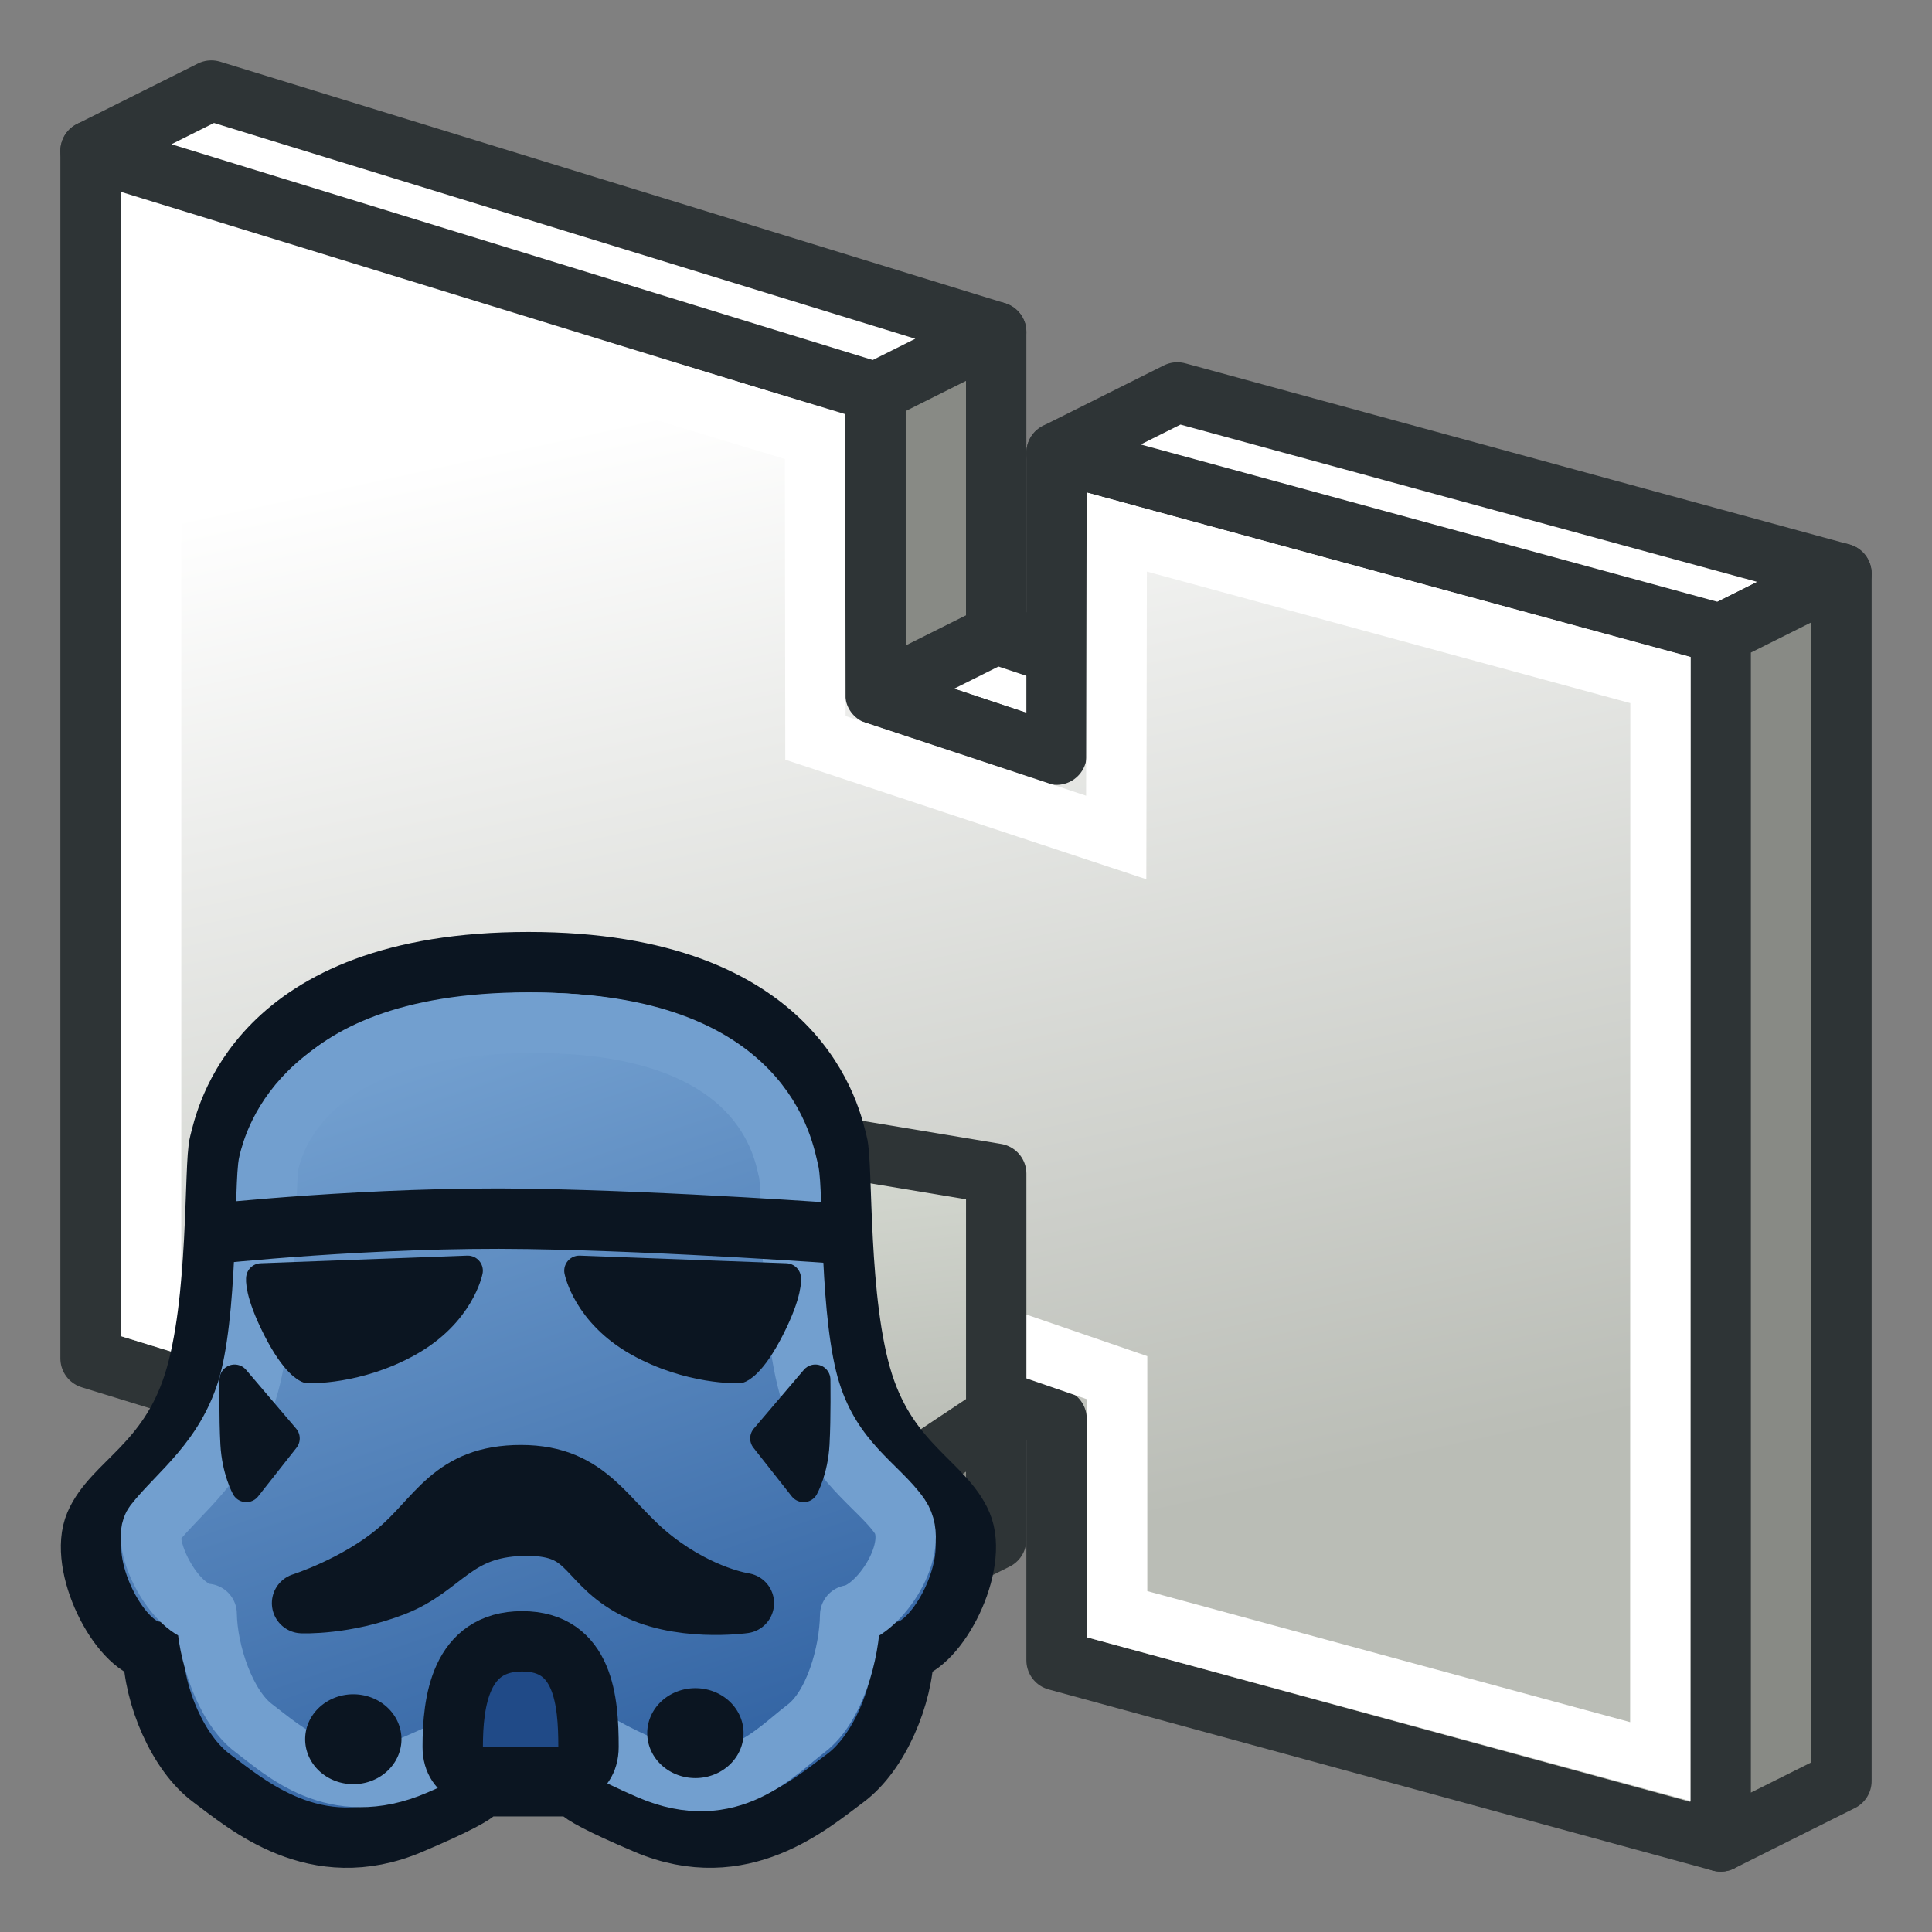 <?xml version="1.0" encoding="UTF-8" standalone="no"?>
<!-- Created with Inkscape (http://www.inkscape.org/) -->

<svg
   xmlns:dc="http://purl.org/dc/elements/1.1/"
   xmlns:cc="http://creativecommons.org/ns#"
   xmlns:rdf="http://www.w3.org/1999/02/22-rdf-syntax-ns#"
   xmlns:svg="http://www.w3.org/2000/svg"
   xmlns="http://www.w3.org/2000/svg"
   xmlns:xlink="http://www.w3.org/1999/xlink"
   xmlns:sodipodi="http://sodipodi.sourceforge.net/DTD/sodipodi-0.dtd"
   xmlns:inkscape="http://www.inkscape.org/namespaces/inkscape"
   width="64px"
   height="64px"
   id="svg2985"
   version="1.1"
   inkscape:version="0.48.5 r10040"
   sodipodi:docname="Arch_Panel_Tree.svg">
  <rect width="100%" height="100%" fill="#808080" stroke="none"/>
  <defs
     id="defs2987">
    <linearGradient
       inkscape:collect="always"
       id="linearGradient3772">
      <stop
         style="stop-color:#babdb6;stop-opacity:1"
         offset="0"
         id="stop3774" />
      <stop
         style="stop-color:#ffffff;stop-opacity:1"
         offset="1"
         id="stop3776" />
    </linearGradient>
    <inkscape:perspective
       sodipodi:type="inkscape:persp3d"
       inkscape:vp_x="-112.13043 : 39.996274 : 1"
       inkscape:vp_y="-647.82872 : 891.65974 : 0"
       inkscape:vp_z="68.033808 : 168.47525 : 1"
       inkscape:persp3d-origin="-54.115626 : 58.687664 : 1"
       id="perspective3082" />
    <inkscape:perspective
       sodipodi:type="inkscape:persp3d"
       inkscape:vp_x="-83.766798 : 112.35991 : 1"
       inkscape:vp_y="-693.60675 : 856.53301 : 0"
       inkscape:vp_z="96.397444 : 240.83889 : 1"
       inkscape:persp3d-origin="-25.75199 : 131.0513 : 1"
       id="perspective2993" />
    <inkscape:perspective
       sodipodi:type="inkscape:persp3d"
       inkscape:vp_x="-56.67589 : 60.541728 : 1"
       inkscape:vp_y="0 : 1102.1522 : 0"
       inkscape:vp_z="125.67018 : 63.747989 : 1"
       inkscape:persp3d-origin="37.520737 : 35.960393 : 1"
       id="perspective2993-4" />
    <inkscape:perspective
       sodipodi:type="inkscape:persp3d"
       inkscape:vp_x="-46.892514 : 61.217294 : 1"
       inkscape:vp_y="0 : 1000 : 0"
       inkscape:vp_z="95.652941 : 64.126385 : 1"
       inkscape:persp3d-origin="26.74385 : 38.914263 : 1"
       id="perspective2993-7" />
    <inkscape:perspective
       sodipodi:type="inkscape:persp3d"
       inkscape:vp_x="-49.818182 : 58.545455 : 1"
       inkscape:vp_y="0 : 1000 : 0"
       inkscape:vp_z="92.727273 : 61.454546 : 1"
       inkscape:persp3d-origin="23.818182 : 36.242424 : 1"
       id="perspective2993-3" />
    <inkscape:perspective
       sodipodi:type="inkscape:persp3d"
       inkscape:vp_x="-56.67589 : 60.541728 : 1"
       inkscape:vp_y="0 : 1102.1522 : 0"
       inkscape:vp_z="125.67018 : 63.747989 : 1"
       inkscape:persp3d-origin="37.520737 : 35.960393 : 1"
       id="perspective2993-9" />
    <inkscape:perspective
       sodipodi:type="inkscape:persp3d"
       inkscape:vp_x="-194.65743 : 117.57652 : 1"
       inkscape:vp_y="0 : 1102.1522 : 0"
       inkscape:vp_z="141.87045 : 144.60095 : 1"
       inkscape:persp3d-origin="-57.915345 : 87.358818 : 1"
       id="perspective2993-0" />
    <inkscape:perspective
       sodipodi:type="inkscape:persp3d"
       inkscape:vp_x="-99.221344 : 76.178092 : 1"
       inkscape:vp_y="0 : 1102.1522 : 0"
       inkscape:vp_z="237.30654 : 103.20253 : 1"
       inkscape:persp3d-origin="37.520737 : 45.960393 : 1"
       id="perspective4189" />
    <inkscape:perspective
       sodipodi:type="inkscape:persp3d"
       inkscape:vp_x="-99.221344 : 76.178092 : 1"
       inkscape:vp_y="0 : 1102.1522 : 0"
       inkscape:vp_z="237.30654 : 103.20253 : 1"
       inkscape:persp3d-origin="37.520737 : 45.960393 : 1"
       id="perspective4191" />
    <inkscape:perspective
       sodipodi:type="inkscape:persp3d"
       inkscape:vp_x="-83.766798 : 112.35991 : 1"
       inkscape:vp_y="-693.60675 : 856.53301 : 0"
       inkscape:vp_z="96.397444 : 240.83889 : 1"
       inkscape:persp3d-origin="-25.75199 : 131.0513 : 1"
       id="perspective2993-5" />
    <linearGradient
       inkscape:collect="always"
       xlink:href="#linearGradient3772"
       id="linearGradient3778"
       x1="30.996"
       y1="51.868"
       x2="22.623"
       y2="13.438"
       gradientUnits="userSpaceOnUse" />
    <linearGradient
       gradientTransform="matrix(0.5,0,0,0.5,1.503,30.383)"
       y2="9"
       x2="26"
       y1="56"
       x1="42"
       gradientUnits="userSpaceOnUse"
       id="linearGradient3033"
       xlink:href="#linearGradient3797"
       inkscape:collect="always" />
    <linearGradient
       id="linearGradient3797">
      <stop
         style="stop-color:#3465a4;stop-opacity:1;"
         offset="0"
         id="stop3799" />
      <stop
         style="stop-color:#729fcf;stop-opacity:1;"
         offset="1"
         id="stop3801" />
    </linearGradient>
    <linearGradient
       gradientTransform="translate(0.001,-0.119)"
       inkscape:collect="always"
       xlink:href="#linearGradient3962"
       id="linearGradient3968"
       x1="30"
       y1="48"
       x2="29"
       y2="39"
       gradientUnits="userSpaceOnUse" />
    <linearGradient
       inkscape:collect="always"
       id="linearGradient3962">
      <stop
         style="stop-color:#babdb6;stop-opacity:1"
         offset="0"
         id="stop3964" />
      <stop
         style="stop-color:#d3d7cf;stop-opacity:1"
         offset="1"
         id="stop3966" />
    </linearGradient>
    <linearGradient
       gradientTransform="translate(0.001,-0.119)"
       inkscape:collect="always"
       xlink:href="#linearGradient3978"
       id="linearGradient3984"
       x1="26"
       y1="50"
       x2="25"
       y2="38"
       gradientUnits="userSpaceOnUse" />
    <linearGradient
       inkscape:collect="always"
       id="linearGradient3978">
      <stop
         style="stop-color:#d3d7cf;stop-opacity:1"
         offset="0"
         id="stop3980" />
      <stop
         style="stop-color:#ffffff;stop-opacity:1"
         offset="1"
         id="stop3982" />
    </linearGradient>
    <linearGradient
       inkscape:collect="always"
       xlink:href="#linearGradient3930"
       id="linearGradient3936"
       x1="22"
       y1="52"
       x2="19"
       y2="38"
       gradientUnits="userSpaceOnUse" />
    <linearGradient
       inkscape:collect="always"
       id="linearGradient3930">
      <stop
         style="stop-color:#babdb6;stop-opacity:1"
         offset="0"
         id="stop3932" />
      <stop
         style="stop-color:#d3d7cf;stop-opacity:1"
         offset="1"
         id="stop3934" />
    </linearGradient>
    <linearGradient
       gradientTransform="translate(0.001,-0.119)"
       y2="38"
       x2="19"
       y1="52"
       x1="22"
       gradientUnits="userSpaceOnUse"
       id="linearGradient3186"
       xlink:href="#linearGradient3930"
       inkscape:collect="always" />
  </defs>
  <sodipodi:namedview
     id="base"
     pagecolor="#ffffff"
     bordercolor="#666666"
     borderopacity="1.0"
     inkscape:pageopacity="0.0"
     inkscape:pageshadow="2"
     inkscape:zoom="2.5484156"
     inkscape:cx="145.45071"
     inkscape:cy="56.400698"
     inkscape:current-layer="layer1"
     showgrid="true"
     inkscape:document-units="px"
     inkscape:grid-bbox="true"
     inkscape:window-width="1600"
     inkscape:window-height="837"
     inkscape:window-x="0"
     inkscape:window-y="27"
     inkscape:window-maximized="1"
     inkscape:object-paths="false"
     inkscape:object-nodes="true"
     inkscape:snap-global="true"
     inkscape:snap-bbox="true"
     inkscape:snap-nodes="false">
    <inkscape:grid
       type="xygrid"
       id="grid3000"
       empspacing="2"
       visible="true"
       enabled="true"
       snapvisiblegridlinesonly="true" />
  </sodipodi:namedview>
  <g
     id="layer1"
     inkscape:label="Layer 1"
     inkscape:groupmode="layer">
    <g
       id="g3223-6"
       style="color:#000000;fill:#000000;fill-opacity:1;fill-rule:nonzero;stroke:#2e3436;stroke-width:2;stroke-linecap:butt;stroke-linejoin:round;stroke-miterlimit:4;stroke-opacity:1;stroke-dasharray:none;stroke-dashoffset:0;marker:none;visibility:visible;display:inline;overflow:visible;enable-background:accumulate" />
    <g
       id="g3237-6"
       style="color:#000000;fill:#000000;fill-opacity:1;fill-rule:nonzero;stroke:#2e3436;stroke-width:2;stroke-linecap:butt;stroke-linejoin:round;stroke-miterlimit:4;stroke-opacity:1;stroke-dasharray:none;stroke-dashoffset:0;marker:none;visibility:visible;display:inline;overflow:visible;enable-background:accumulate" />
    <path
       style="color:#000000;fill:#888a85;fill-opacity:1;fill-rule:evenodd;stroke:#2e3436;stroke-width:2;stroke-linecap:butt;stroke-linejoin:round;stroke-miterlimit:4;stroke-opacity:1;stroke-dasharray:none;stroke-dashoffset:0;marker:none;visibility:visible;display:inline;overflow:visible;enable-background:accumulate"
       d="m 29,12 4,-1 0,40 -4,2 z"
       id="rect3084-1-4"
       inkscape:connector-curvature="0"
       sodipodi:nodetypes="ccccc" />
    <path
       style="color:#000000;fill:#ffffff;fill-opacity:1;fill-rule:evenodd;stroke:#2e3436;stroke-width:2;stroke-linecap:butt;stroke-linejoin:round;stroke-miterlimit:4;stroke-opacity:1;stroke-dasharray:none;stroke-dashoffset:0;marker:none;visibility:visible;display:inline;overflow:visible;enable-background:accumulate"
       d="m 33,21 6,2 -4,2 -6,-2 z"
       id="rect3084-1-9"
       inkscape:connector-curvature="0"
       sodipodi:nodetypes="ccccc" />
    <path
       style="color:#000000;fill:url(#linearGradient3778);fill-opacity:1;fill-rule:evenodd;stroke:#2e3436;stroke-width:2;stroke-linecap:butt;stroke-linejoin:round;stroke-miterlimit:4;stroke-opacity:1;stroke-dasharray:none;stroke-dashoffset:0;marker:none;visibility:visible;display:inline;overflow:visible;enable-background:accumulate"
       d="m 3,5 0,40 26,8 0,-8 6,2 0,8 22,6 0,-40 -22,-6 0,10 -6,-2 0,-11 z"
       id="rect3084"
       inkscape:connector-curvature="0"
       sodipodi:nodetypes="ccccccccccccc" />
    <path
       style="color:#000000;fill:#ffffff;fill-opacity:1;fill-rule:evenodd;stroke:#2e3436;stroke-width:2;stroke-linecap:butt;stroke-linejoin:round;stroke-miterlimit:4;stroke-opacity:1;stroke-dasharray:none;stroke-dashoffset:0;marker:none;visibility:visible;display:inline;overflow:visible;enable-background:accumulate"
       d="m 7,3 -4,2 26,8 4,-2 z m 32,10 -4,2 22,6 4,-2 z"
       id="rect3084-9"
       inkscape:connector-curvature="0"
       sodipodi:nodetypes="cccccccccc" />
    <path
       style="color:#000000;fill:#888a85;fill-opacity:1;fill-rule:evenodd;stroke:#2e3436;stroke-width:2;stroke-linecap:butt;stroke-linejoin:round;stroke-miterlimit:4;stroke-opacity:1;stroke-dasharray:none;stroke-dashoffset:0;marker:none;visibility:visible;display:inline;overflow:visible;enable-background:accumulate"
       d="m 57,21 4,-2 0,40 -4,2 z"
       id="rect3084-1"
       inkscape:connector-curvature="0"
       sodipodi:nodetypes="ccccc" />
    <path
       style="fill:none;stroke:#ffffff;stroke-width:2;stroke-linecap:butt;stroke-linejoin:miter;stroke-opacity:1"
       d="m 5.006,7.816 0,35.705 22.018,6.755 L 27,42.196 l 10.006,3.442 0,7.834 L 55,58.356 l 0.006,-35.828 -18.012,-4.901 -0.018,10.116 -9.964,-3.3 -0.012,-9.981 z"
       id="path3002"
       inkscape:connector-curvature="0"
       sodipodi:nodetypes="ccccccccccccc" />
    <path
       style="fill:url(#linearGradient3186);fill-opacity:1;stroke:#2e3436;stroke-width:2;stroke-linecap:butt;stroke-linejoin:round;stroke-miterlimit:4;stroke-opacity:1;stroke-dasharray:none"
       d="m 17.001,56.881 6,-4 0,-16 -6,-2 z"
       id="path3908"
       inkscape:connector-curvature="0" />
    <path
       style="fill:url(#linearGradient3984);fill-opacity:1;stroke:#2e3436;stroke-width:2;stroke-linecap:butt;stroke-linejoin:round;stroke-miterlimit:4;stroke-opacity:1;stroke-dasharray:none"
       d="m 27.001,50.881 0,-14 -4,-1 0,14 z"
       id="path3910"
       inkscape:connector-curvature="0" />
    <path
       style="fill:url(#linearGradient3968);fill-opacity:1;stroke:#2e3436;stroke-width:2;stroke-linecap:butt;stroke-linejoin:round;stroke-miterlimit:4;stroke-opacity:1;stroke-dasharray:none"
       d="m 27.001,50.881 6,-4 0,-8 -6,-1 z"
       id="path3912"
       inkscape:connector-curvature="0" />
    <path
       id="path3004-1"
       style="fill:url(#linearGradient3033);fill-opacity:1;stroke:#0b1521;stroke-width:2;stroke-linecap:round;stroke-linejoin:round;stroke-miterlimit:4;stroke-opacity:1;stroke-dasharray:none"
       d="m 15.705,59.172 c 0,0 1.054,-0.089 -2.108,1.253 -3.162,1.343 -5.438,-0.671 -6.588,-1.522 -1.116,-0.825 -1.916,-2.73 -1.94,-4.207 -1.15,-0.179 -2.491,-2.864 -1.916,-4.207 0.575,-1.343 2.396,-1.969 3.258,-4.654 0.862,-2.685 0.671,-7.25 0.862,-7.966 0.192,-0.716 1.15,-5.997 10.232,-5.997 9.082,0 10.041,5.281 10.232,5.997 0.192,0.716 0,5.281 0.862,7.966 0.862,2.685 2.683,3.312 3.258,4.654 0.575,1.343 -0.767,4.028 -1.916,4.207 -0.024,1.477 -0.825,3.382 -1.94,4.207 -1.15,0.85 -3.426,2.864 -6.588,1.522 -3.162,-1.343 -2.108,-1.253 -2.108,-1.253 z"
       inkscape:connector-curvature="0"
       sodipodi:nodetypes="csscssscssscsscc" />
    <path
       style="fill:#0b1521;fill-opacity:1;stroke:#0b1521;stroke-width:2;stroke-linecap:round;stroke-linejoin:round;stroke-opacity:1"
       d="m 10.007,53.106 c 0,0 1.796,-0.57 3.151,-1.709 1.355,-1.139 1.796,-2.531 4.099,-2.531 2.304,0 2.778,1.551 4.404,2.816 1.574,1.225 2.981,1.424 2.981,1.424 0,0 -2.202,0.316 -3.761,-0.57 -1.558,-0.886 -1.355,-2.057 -3.591,-1.994 -2.236,0.063 -2.609,1.361 -4.235,1.994 -1.626,0.633 -3.049,0.57 -3.049,0.57 z"
       id="path3814"
       inkscape:connector-curvature="0"
       sodipodi:nodetypes="cssscsssc" />
    <path
       id="path3004-1-3"
       style="fill:none;stroke:#729fcf;stroke-width:2;stroke-linecap:round;stroke-linejoin:round;stroke-miterlimit:4;stroke-opacity:1;stroke-dasharray:none"
       d="m 16.202,57.164 c 0,0 0.23,0.144 -2.446,1.301 C 11.079,59.622 9.373,57.974 8.4,57.242 7.456,56.531 6.866,54.735 6.846,53.462 5.762,53.374 4.634,51.095 5.114,50.477 5.89,49.476 7.45,48.383 8.18,46.069 c 0.73,-2.314 0.568,-6.954 0.73,-7.571 0.162,-0.617 1.106,-4.616 8.793,-4.616 7.687,0 8.255,4.286 8.418,4.903 0.162,0.617 0,5.014 0.73,7.328 0.73,2.314 2.271,3.119 2.956,4.121 0.708,1.036 -0.671,3.118 -1.644,3.272 -0.02,1.273 -0.522,3.047 -1.466,3.758 -0.973,0.733 -2.502,2.512 -5.179,1.355 -2.676,-1.157 -2.27,-1.455 -2.27,-1.455 z"
       inkscape:connector-curvature="0"
       sodipodi:nodetypes="csscssscssscsscc" />
    <path
       sodipodi:type="arc"
       style="color:#000000;fill:#0b1521;fill-opacity:1;fill-rule:evenodd;stroke:#0b1521;stroke-width:1.963;stroke-linecap:round;stroke-linejoin:round;stroke-miterlimit:4;stroke-opacity:1;stroke-dasharray:none;stroke-dashoffset:0;marker:none;visibility:visible;display:inline;overflow:visible;enable-background:accumulate"
       id="path3836"
       sodipodi:cx="20.227272"
       sodipodi:cy="55.409092"
       sodipodi:rx="2.0454545"
       sodipodi:ry="2.0454545"
       d="m 22.273,55.409 a 2.045,2.045 0 1 1 -4.091,0 2.045,2.045 0 1 1 4.091,0 z"
       transform="matrix(0.527,0,0,0.492,1.044,30.353)" />
    <path
       style="fill:#0b1521;fill-opacity:1;stroke:#0b1521;stroke-width:1;stroke-linecap:butt;stroke-linejoin:round;stroke-opacity:1"
       d="m 8.652,42.347 6.843,-0.253 c 0,0 -0.271,1.392 -1.965,2.342 -1.694,0.949 -3.32,0.886 -3.32,0.886 0,0 -0.407,-0.127 -1.016,-1.329 C 8.584,42.79 8.652,42.347 8.652,42.347 z"
       id="path3794"
       inkscape:connector-curvature="0" />
    <path
       style="fill:#0b1521;fill-opacity:1;stroke:#0b1521;stroke-width:1;stroke-linecap:butt;stroke-linejoin:round;stroke-opacity:1"
       d="m 26.034,42.347 -6.843,-0.253 c 0,0 0.271,1.392 1.965,2.342 1.694,0.949 3.32,0.886 3.32,0.886 0,0 0.407,-0.127 1.016,-1.329 0.61,-1.202 0.542,-1.645 0.542,-1.645 z"
       id="path3794-0"
       inkscape:connector-curvature="0" />
    <path
       style="fill:#0b1521;fill-opacity:1;stroke:#0b1521;stroke-width:1;stroke-linecap:round;stroke-linejoin:round;stroke-opacity:1"
       d="m 7.771,45.702 1.658,1.947 -1.27,1.611 c 0,0 -0.311,-0.559 -0.359,-1.432 -0.048,-0.873 -0.029,-2.126 -0.029,-2.126 z"
       id="path3816"
       inkscape:connector-curvature="0" />
    <path
       style="fill:#0b1521;fill-opacity:1;stroke:#0b1521;stroke-width:1;stroke-linecap:round;stroke-linejoin:round;stroke-opacity:1"
       d="m 27.009,45.702 -1.658,1.947 1.27,1.611 c 0,0 0.311,-0.559 0.359,-1.432 0.048,-0.873 0.029,-2.126 0.029,-2.126 z"
       id="path3816-2"
       inkscape:connector-curvature="0"
       inkscape:transform-center-x="-0.81449848" />
    <path
       style="fill:#204a87;fill-opacity:1;stroke:#0b1521;stroke-width:2;stroke-linecap:round;stroke-linejoin:round;stroke-miterlimit:4;stroke-opacity:1;stroke-dasharray:none"
       d="m 15.996,58.869 c 0,0 -0.999,0 -0.999,-1 0,-1.499 0.25,-3.498 2.299,-3.498 2.049,0 2.199,1.999 2.199,3.498 0,1 -0.999,1 -0.999,1 z"
       id="path3856"
       inkscape:connector-curvature="0"
       sodipodi:nodetypes="cszscc" />
    <path
       sodipodi:type="arc"
       style="color:#000000;fill:#0b1521;fill-opacity:1;fill-rule:evenodd;stroke:#0b1521;stroke-width:1.963;stroke-linecap:round;stroke-linejoin:round;stroke-miterlimit:4;stroke-opacity:1;stroke-dasharray:none;stroke-dashoffset:0;marker:none;visibility:visible;display:inline;overflow:visible;enable-background:accumulate"
       id="path3836-8"
       sodipodi:cx="20.227272"
       sodipodi:cy="55.409092"
       sodipodi:rx="2.0454545"
       sodipodi:ry="2.0454545"
       d="m 22.273,55.409 a 2.045,2.045 0 1 1 -4.091,0 2.045,2.045 0 1 1 4.091,0 z"
       transform="matrix(0.527,0,0,0.492,12.376,30.151)" />
    <path
       style="fill:none;stroke:#0b1521;stroke-width:2;stroke-linecap:butt;stroke-linejoin:miter;stroke-miterlimit:4;stroke-opacity:1;stroke-dasharray:none"
       d="m 7,40.877 c 0,0 5.368,-0.584 10.495,-0.5 4.795,0.079 10.495,0.5 10.495,0.5"
       id="path3858"
       inkscape:connector-curvature="0"
       sodipodi:nodetypes="csc" />
  </g>
</svg>

